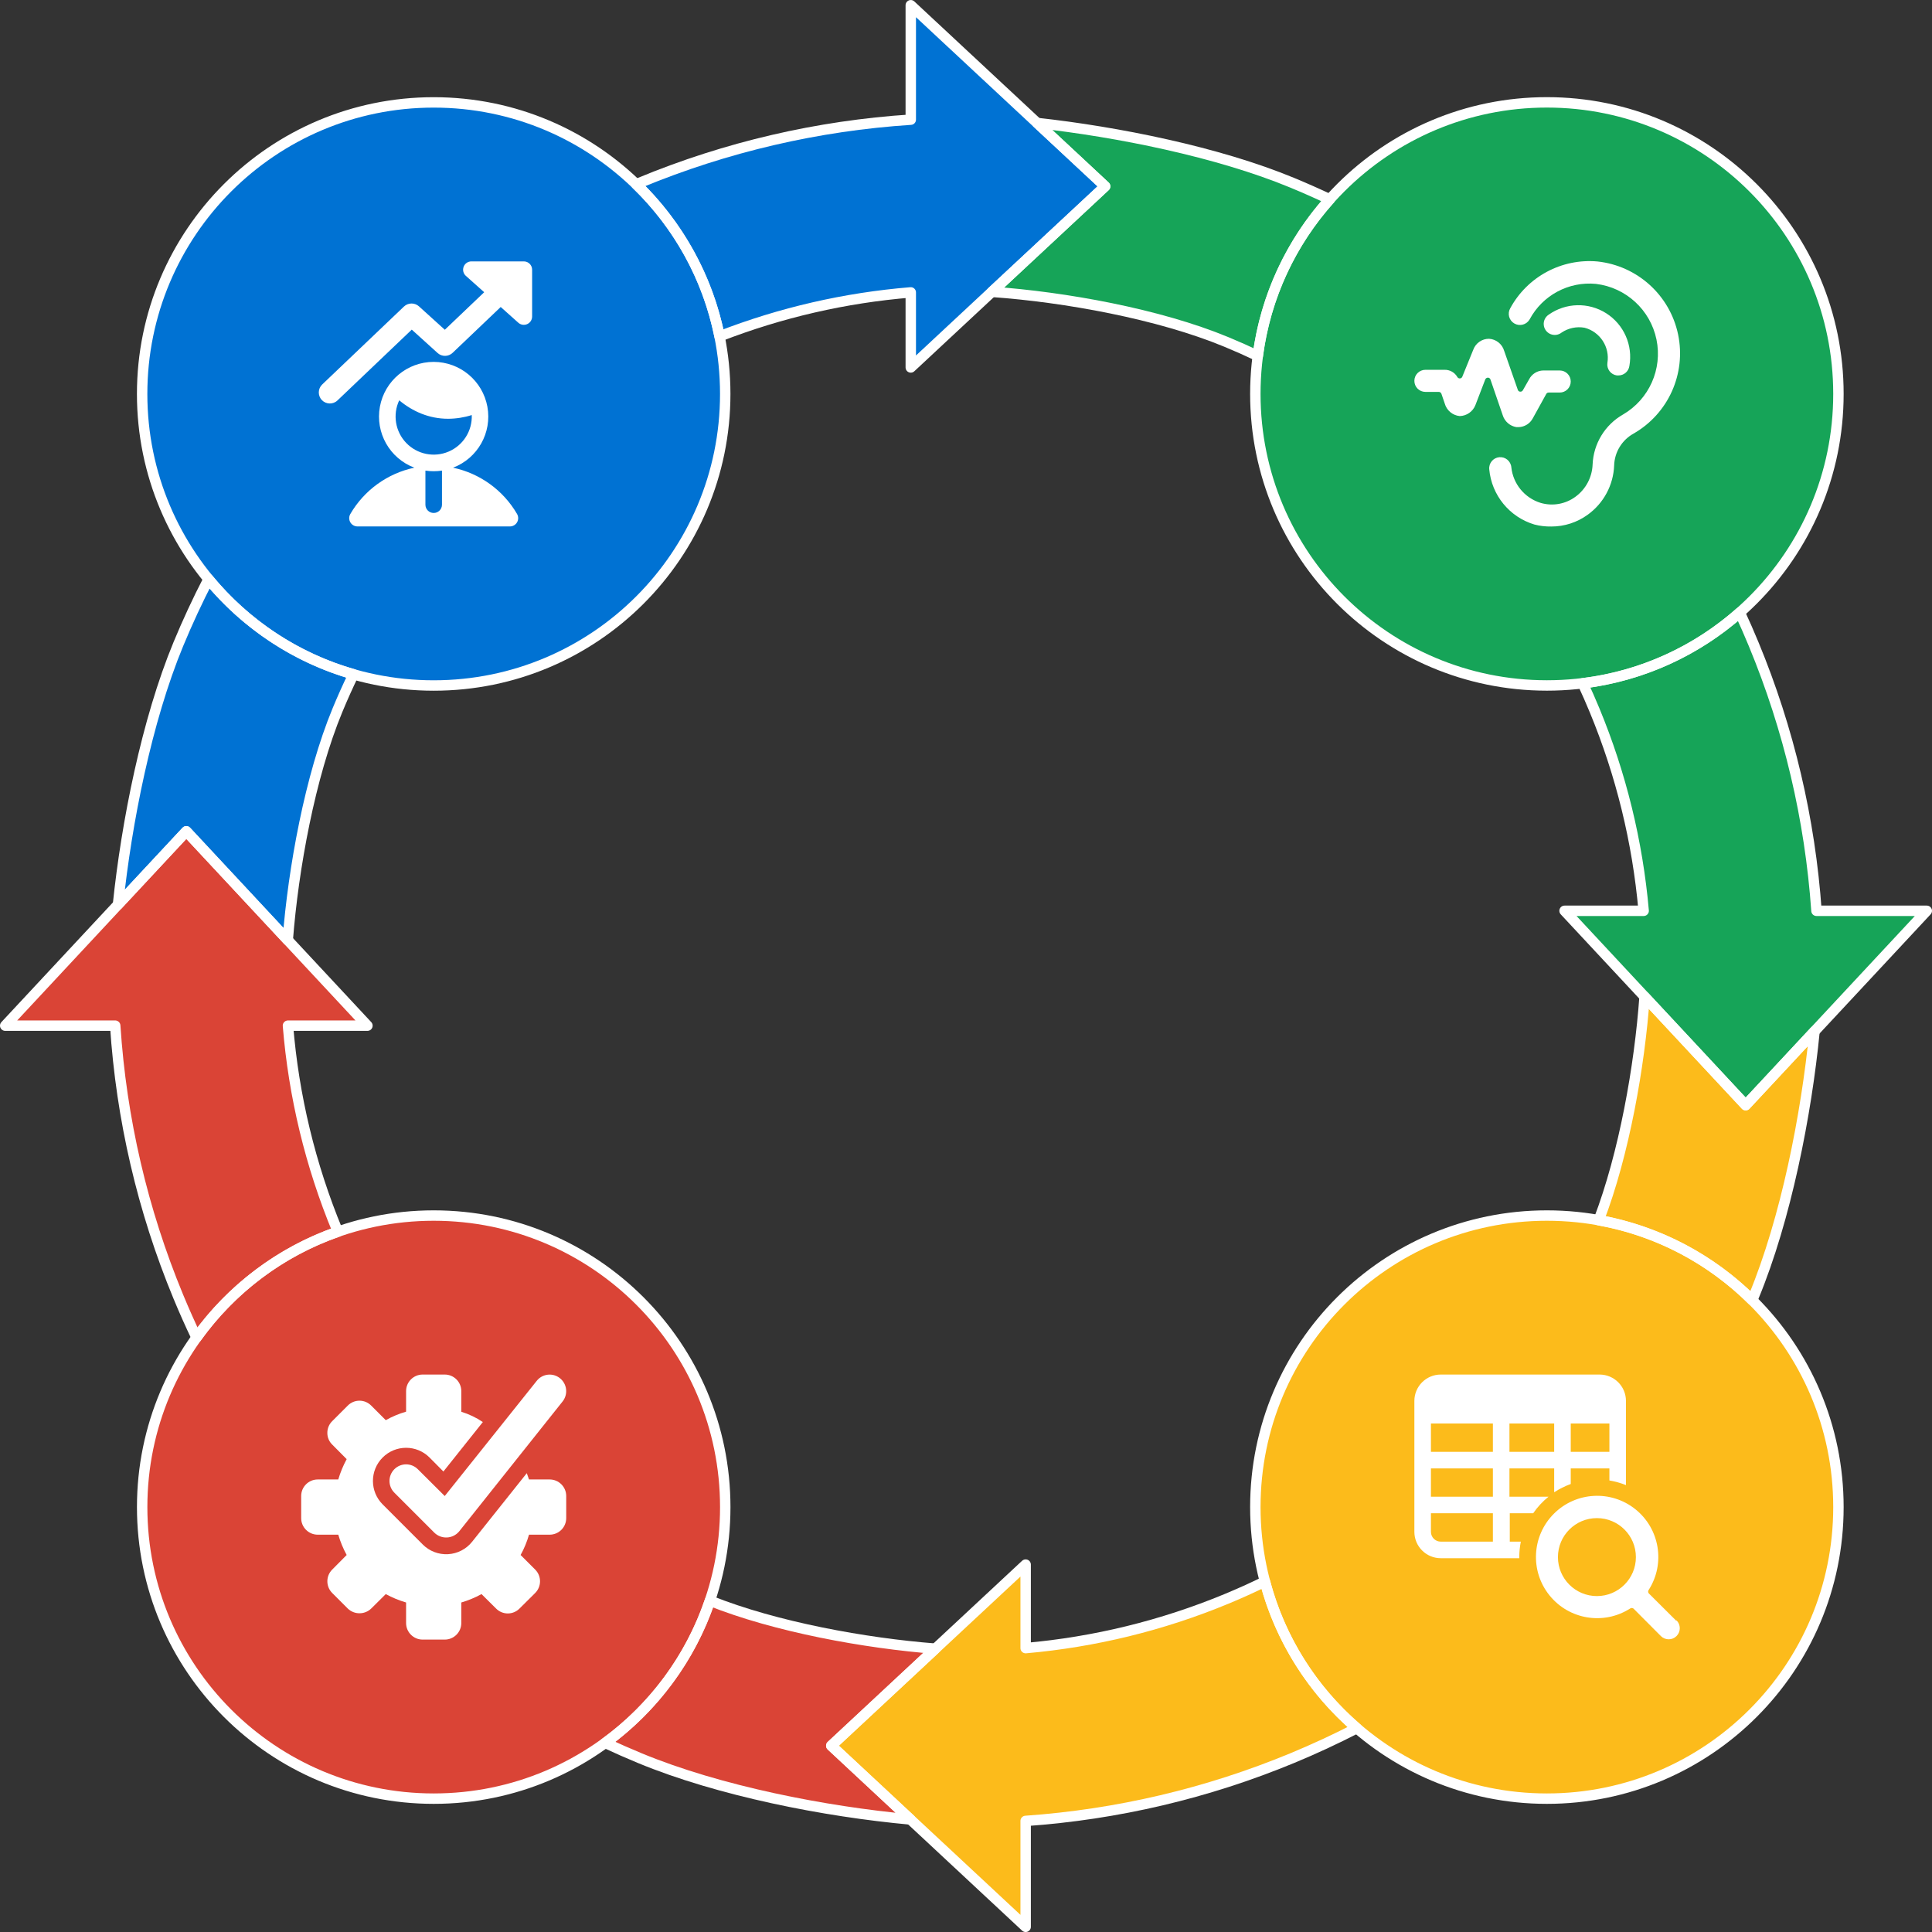 <svg width="371" height="371" viewBox="0 0 371 371" fill="none" xmlns="http://www.w3.org/2000/svg">
<rect x="0" y="0" width="371" height="371" fill="#333333" stroke="none"/>
<path fill-rule="evenodd" clip-rule="evenodd" d="M27.295 75.65C27.295 106.57 52.361 131.636 83.281 131.636C114.201 131.636 139.266 106.57 139.266 75.65C139.266 44.73 114.201 19.664 83.281 19.664C52.361 19.664 27.295 44.73 27.295 75.65Z" fill="#0072D3"/>
<path fill-rule="evenodd" clip-rule="evenodd" d="M212.219 35.783L174.895 1.004V22.979C157.023 24.138 139.437 28.225 122.847 35.097C122.621 35.19 122.396 35.284 122.172 35.378C130.189 43.121 135.899 53.235 138.175 64.59C149.955 60.012 162.324 57.172 174.895 56.148V70.562L212.219 35.783ZM67.887 129.494C56.825 126.337 47.161 119.863 40.041 111.216C37.938 115.288 36.004 119.452 34.244 123.699C28.178 138.345 24.282 158.007 22.654 173.715L35.779 159.63L55.253 180.529C56.312 166.82 59.531 149.102 64.808 136.36C65.77 134.039 66.796 131.75 67.887 129.494Z" fill="#0072D3"/>
<path fill-rule="evenodd" clip-rule="evenodd" d="M27.299 289.408C27.299 320.328 52.364 345.393 83.285 345.393C114.205 345.393 139.27 320.328 139.27 289.408C139.27 258.488 114.205 233.422 83.285 233.422C52.364 233.422 27.299 258.488 27.299 289.408Z" fill="#DA4436"/>
<path fill-rule="evenodd" clip-rule="evenodd" d="M35.779 159.633L70.558 196.957H55.296C56.397 210.479 59.6 223.77 64.809 236.345C64.834 236.405 64.859 236.465 64.884 236.525C53.863 240.359 44.408 247.54 37.738 256.85C36.507 254.269 35.342 251.653 34.245 249.005C27.373 232.414 23.286 214.829 22.126 196.957H1L35.779 159.633ZM116.225 334.691C118.408 335.711 120.616 336.683 122.847 337.607C138.102 343.926 158.44 347.89 174.827 349.389L159.626 335.225L179.62 316.594C166.222 315.553 148.982 312.449 136.325 307.377C132.582 318.437 125.477 327.947 116.225 334.691Z" fill="#DA4436"/>
<path fill-rule="evenodd" clip-rule="evenodd" d="M241.061 289.408C241.061 320.328 266.126 345.393 297.046 345.393C327.966 345.393 353.032 320.328 353.032 289.408C353.032 258.488 327.966 233.422 297.046 233.422C266.126 233.422 241.061 258.488 241.061 289.408Z" fill="#FCBB1B"/>
<path fill-rule="evenodd" clip-rule="evenodd" d="M335.223 212.227L348.443 198.04C346.875 214.077 342.945 234.066 336.757 249.006C336.665 249.229 336.572 249.451 336.479 249.673C328.595 241.852 318.396 236.36 307.002 234.316C311.897 221.531 314.862 204.655 315.807 191.391L335.223 212.227ZM242.903 303.702C240.472 304.892 238.001 306.006 235.494 307.045C223.183 312.144 210.185 315.321 196.955 316.486V300.448L159.631 335.227L196.955 370.006V349.67C214.535 348.438 231.826 344.372 248.155 337.609C252.368 335.864 256.499 333.947 260.539 331.863C252.083 324.583 245.827 314.818 242.903 303.702Z" fill="#FCBB1B"/>
<path fill-rule="evenodd" clip-rule="evenodd" d="M241.061 75.642C241.061 106.562 266.126 131.628 297.046 131.628C327.966 131.628 353.032 106.562 353.032 75.642C353.032 44.722 327.966 19.656 297.046 19.656C266.126 19.656 241.061 44.722 241.061 75.642Z" fill="#16A458"/>
<path fill-rule="evenodd" clip-rule="evenodd" d="M334.095 117.628C325.843 124.917 315.424 129.81 303.93 131.219C304.719 132.914 305.473 134.629 306.19 136.36C311.29 148.672 314.467 161.67 315.631 174.899H300.441L335.22 212.223L369.999 174.899H348.816C347.583 157.32 343.517 140.028 336.754 123.699C335.908 121.657 335.021 119.632 334.095 117.628ZM255.355 38.286C252.983 37.167 250.581 36.103 248.152 35.097C233.826 29.163 214.518 25.306 199.165 23.617L212.221 35.783L190.479 56.043C204.478 57.034 222.489 60.275 235.492 65.662C237.531 66.506 239.545 67.401 241.535 68.346C243.03 56.87 248.001 46.487 255.355 38.286Z" fill="#16A458"/>
<path fill-rule="evenodd" clip-rule="evenodd" d="M89.034 51.22C89.268 50.603 89.859 50.196 90.518 50.195H100.591C101.47 50.195 102.182 50.907 102.182 51.786V60.788C102.181 61.414 101.813 61.982 101.241 62.238C100.669 62.494 100.001 62.39 99.533 61.974L96.15 58.952L86.917 67.752C86.113 68.517 84.856 68.533 84.033 67.788L79.071 63.297L64.803 76.897C63.955 77.705 62.612 77.672 61.804 76.824C60.996 75.977 61.029 74.634 61.876 73.826L77.569 58.867C78.373 58.101 79.632 58.085 80.455 58.831L85.418 63.322L92.978 56.116L89.458 52.971C88.967 52.532 88.799 51.835 89.034 51.22ZM76.662 76.871C75.369 79.618 75.907 82.878 78.013 85.064C80.12 87.249 83.357 87.907 86.15 86.717C88.943 85.527 90.71 82.736 90.592 79.702C89.12 80.171 87.584 80.411 86.039 80.415C82.4 80.415 79.232 79.011 76.662 76.871ZM83.282 69.493C78.212 69.491 73.865 73.114 72.952 78.101C72.039 83.089 74.822 88.016 79.565 89.809C74.397 90.906 69.934 94.135 67.275 98.699C66.988 99.191 66.986 99.799 67.27 100.293C67.554 100.787 68.08 101.092 68.65 101.091H97.915C98.485 101.092 99.011 100.787 99.294 100.293C99.578 99.799 99.576 99.191 99.289 98.699C96.63 94.135 92.167 90.906 87 89.809C91.732 88.008 94.505 83.086 93.594 78.105C92.682 73.124 88.346 69.502 83.282 69.493ZM84.873 90.369C83.819 90.529 82.746 90.529 81.692 90.369L81.692 96.916C81.692 97.794 82.404 98.506 83.282 98.506C84.161 98.506 84.873 97.794 84.873 96.916V90.369Z" fill="white"/>
<path fill-rule="evenodd" clip-rule="evenodd" d="M291.195 82.02H291.619C292.758 81.988 293.794 81.349 294.333 80.344L296.92 75.658C297.01 75.484 297.191 75.376 297.387 75.382L299.508 75.382C300.679 75.382 301.628 74.432 301.628 73.261C301.628 72.09 300.679 71.141 299.508 71.141H296.348C295.2 71.163 294.157 71.815 293.633 72.837L292.425 74.958C292.319 75.134 292.12 75.233 291.916 75.212C291.711 75.204 291.533 75.068 291.47 74.873L288.841 67.366C288.458 66.059 287.295 65.134 285.935 65.054C284.577 65.046 283.362 65.896 282.903 67.175L280.782 72.392C280.69 72.563 280.51 72.67 280.316 72.67C280.121 72.67 279.942 72.563 279.849 72.392C279.344 71.516 278.4 70.987 277.389 71.013L273.72 71.013C272.549 71.013 271.6 71.963 271.6 73.134C271.6 74.305 272.549 75.255 273.72 75.255H276.286C276.514 75.258 276.716 75.401 276.795 75.615L277.431 77.481C277.796 78.809 278.945 79.772 280.316 79.899C281.655 79.862 282.841 79.026 283.327 77.778L285.214 72.858C285.3 72.653 285.501 72.519 285.723 72.519C285.948 72.519 286.146 72.665 286.211 72.879L288.565 79.729C288.935 80.93 289.954 81.818 291.195 82.02ZM306.76 50.209C299.882 49.595 293.297 53.13 290.007 59.201C289.422 60.232 289.782 61.542 290.813 62.127C291.844 62.713 293.154 62.352 293.739 61.322C296.221 56.695 301.238 54.011 306.463 54.514C312.231 55.203 316.912 59.501 318.09 65.188C319.268 70.876 316.679 76.68 311.659 79.602C308.196 81.582 305.994 85.202 305.827 89.188C305.738 91.657 304.518 93.949 302.519 95.401C300.597 96.812 298.126 97.243 295.839 96.567C292.763 95.616 290.551 92.921 290.219 89.718C290.108 88.546 289.068 87.687 287.897 87.798C286.726 87.909 285.866 88.949 285.978 90.121C286.434 95.094 289.867 99.291 294.651 100.724C295.71 100.998 296.802 101.127 297.896 101.106C300.411 101.112 302.862 100.317 304.894 98.837C307.95 96.632 309.819 93.143 309.963 89.378C310.041 86.832 311.45 84.513 313.674 83.271C320.358 79.452 323.819 71.76 322.243 64.225C320.668 56.69 314.415 51.03 306.76 50.209ZM310.493 72.095H310.768C311.833 72.105 312.74 71.325 312.889 70.271C313.593 66.308 311.835 62.312 308.436 60.155C305.038 57.998 300.673 58.107 297.387 60.431C296.738 60.861 296.376 61.611 296.445 62.387C296.513 63.162 297.001 63.837 297.716 64.146C298.43 64.455 299.256 64.348 299.868 63.867C301.162 62.996 302.744 62.662 304.279 62.934C307.262 63.714 309.163 66.634 308.669 69.677C308.584 70.241 308.73 70.814 309.073 71.269C309.416 71.724 309.928 72.021 310.493 72.095Z" fill="white"/>
<path fill-rule="evenodd" clip-rule="evenodd" d="M90.662 296.06C89.532 297.478 87.851 298.347 86.041 298.448C84.231 298.55 82.463 297.874 81.183 296.59L73.485 288.892C70.996 286.409 70.991 282.379 73.474 279.89C75.957 277.401 79.987 277.396 82.476 279.879L85.148 282.573L92.719 273.072C91.444 272.216 90.051 271.552 88.584 271.1V267.134C88.584 265.377 87.16 263.953 85.403 263.953H81.161C79.405 263.953 77.98 265.377 77.98 267.134V271.079C76.622 271.472 75.312 272.02 74.078 272.712L71.279 269.912C70.685 269.311 69.876 268.973 69.031 268.973C68.186 268.973 67.377 269.311 66.783 269.912L63.793 272.902C63.19 273.494 62.854 274.305 62.86 275.15C62.851 275.996 63.188 276.808 63.793 277.398L66.571 280.197C65.899 281.438 65.359 282.746 64.959 284.1H61.015C59.258 284.1 57.834 285.524 57.834 287.281V291.522C57.834 293.279 59.258 294.703 61.015 294.703H64.959C65.355 296.058 65.895 297.366 66.571 298.605L63.793 301.404C62.553 302.646 62.553 304.658 63.793 305.9L66.783 308.89C68.039 310.097 70.023 310.097 71.279 308.89L74.078 306.112C75.317 306.788 76.626 307.328 77.98 307.724V311.668C77.98 313.425 79.405 314.849 81.161 314.849H85.403C87.16 314.849 88.584 313.425 88.584 311.668V307.724C89.932 307.328 91.233 306.788 92.465 306.112L95.264 308.89C95.858 309.491 96.667 309.829 97.512 309.829C98.356 309.829 99.166 309.491 99.76 308.89L102.771 305.9C104.011 304.658 104.011 302.646 102.771 301.404L99.972 298.605C100.657 297.37 101.197 296.061 101.583 294.703H105.528C106.375 294.709 107.19 294.376 107.791 293.779C108.392 293.182 108.73 292.369 108.73 291.522V287.281C108.73 285.524 107.306 284.1 105.549 284.1H101.583C101.456 283.697 101.308 283.294 101.159 282.891L90.662 296.06ZM107.521 264.653C106.864 264.127 106.025 263.886 105.189 263.981C104.353 264.077 103.589 264.502 103.068 265.162L85.403 287.281L80.228 282.127C78.981 280.886 76.963 280.891 75.722 282.138C74.481 283.385 74.485 285.403 75.733 286.644L83.43 294.342C84.078 294.963 84.954 295.288 85.85 295.24C86.746 295.192 87.582 294.775 88.16 294.088L108.03 269.128C108.557 268.467 108.799 267.624 108.704 266.785C108.609 265.945 108.183 265.178 107.521 264.653Z" fill="white"/>
<path fill-rule="evenodd" clip-rule="evenodd" d="M321.881 311.223L316.6 305.964C316.455 305.768 316.455 305.501 316.6 305.306C319.825 300.252 318.728 293.581 314.054 289.827C309.379 286.072 302.628 286.44 298.389 290.679C294.15 294.918 293.782 301.669 297.537 306.343C301.291 311.018 307.962 312.115 313.016 308.89C313.212 308.745 313.479 308.745 313.674 308.89L318.933 314.171C319.765 315.002 321.113 315.002 321.944 314.171C322.776 313.339 322.776 311.991 321.944 311.159L321.881 311.223ZM306.654 306.494C302.52 306.494 299.168 303.142 299.168 299.008C299.168 294.873 302.52 291.522 306.654 291.522C310.789 291.522 314.14 294.873 314.14 299.008C314.14 303.142 310.789 306.494 306.654 306.494ZM291.746 299.008C291.747 298.011 291.847 297.016 292.043 296.039H289.922V290.589H294.418C295.242 289.391 296.234 288.32 297.366 287.408L289.859 287.408V281.979H298.447V286.56C299.445 285.912 300.512 285.379 301.628 284.969V281.979H309.051V284.29C310.139 284.474 311.206 284.773 312.232 285.181V269.022C312.232 266.231 309.975 263.965 307.185 263.953H276.668C273.869 263.953 271.6 266.222 271.6 269.022V294.173C271.611 296.964 273.877 299.22 276.668 299.22L291.746 299.22V299.008ZM301.628 273.348H309.051V278.798H301.628V273.348ZM289.859 273.348H298.447V278.798H289.859V273.348ZM286.678 296.039H276.668C275.634 296.039 274.792 295.207 274.781 294.173V290.589H286.678V296.039ZM286.678 287.408H274.781V281.979H286.678V287.408ZM286.678 278.798H274.781V273.348H286.678V278.798Z" fill="white"/>
<path fill-rule="evenodd" clip-rule="evenodd" d="M27.295 75.65C27.295 106.57 52.361 131.636 83.281 131.636C114.201 131.636 139.266 106.57 139.266 75.65C139.266 44.73 114.201 19.664 83.281 19.664C52.361 19.664 27.295 44.73 27.295 75.65Z" stroke="white" stroke-width="2" stroke-linecap="round" stroke-linejoin="round"/>
<path fill-rule="evenodd" clip-rule="evenodd" d="M212.218 35.783L174.895 1.004V22.979C157.023 24.138 139.437 28.225 122.847 35.097C122.622 35.19 122.397 35.284 122.172 35.378C130.188 43.121 135.899 53.235 138.175 64.59C149.955 60.012 162.325 57.172 174.895 56.148V70.562L212.218 35.783ZM67.887 129.494C56.825 126.337 47.161 119.863 40.041 111.216C37.938 115.288 36.004 119.452 34.244 123.699C28.178 138.345 24.282 158.006 22.654 173.715L35.779 159.63L55.253 180.529C56.312 166.82 59.531 149.102 64.808 136.36C65.77 134.039 66.796 131.75 67.887 129.494Z" stroke="white" stroke-width="2" stroke-linecap="round" stroke-linejoin="round"/>
<path fill-rule="evenodd" clip-rule="evenodd" d="M27.299 289.408C27.299 320.328 52.364 345.393 83.285 345.393C114.205 345.393 139.27 320.328 139.27 289.408C139.27 258.488 114.205 233.422 83.285 233.422C52.364 233.422 27.299 258.488 27.299 289.408Z" stroke="white" stroke-width="2" stroke-linecap="round" stroke-linejoin="round"/>
<path fill-rule="evenodd" clip-rule="evenodd" d="M35.779 159.633L70.558 196.957H55.296C56.397 210.479 59.6 223.77 64.809 236.345C64.834 236.405 64.859 236.465 64.884 236.525C53.863 240.359 44.408 247.539 37.738 256.85C36.507 254.269 35.342 251.653 34.245 249.005C27.373 232.414 23.286 214.829 22.126 196.957H1L35.779 159.633ZM116.225 334.691C118.408 335.711 120.616 336.683 122.847 337.607C138.102 343.926 158.44 347.89 174.827 349.389L159.626 335.225L179.62 316.594C166.222 315.553 148.982 312.449 136.326 307.376C132.582 318.437 125.476 327.947 116.225 334.691Z" stroke="white" stroke-width="2" stroke-linecap="round" stroke-linejoin="round"/>
<path fill-rule="evenodd" clip-rule="evenodd" d="M241.061 289.408C241.061 320.328 266.126 345.393 297.046 345.393C327.966 345.393 353.032 320.328 353.032 289.408C353.032 258.488 327.966 233.422 297.046 233.422C266.126 233.422 241.061 258.488 241.061 289.408Z" stroke="white" stroke-width="2" stroke-linecap="round" stroke-linejoin="round"/>
<path fill-rule="evenodd" clip-rule="evenodd" d="M335.223 212.227L348.443 198.04C346.875 214.077 342.946 234.066 336.757 249.006C336.665 249.229 336.572 249.451 336.479 249.673C328.595 241.852 318.396 236.36 307.001 234.316C311.897 221.531 314.862 204.655 315.807 191.391L335.223 212.227ZM242.903 303.702C240.472 304.891 238.001 306.006 235.494 307.045C223.183 312.144 210.185 315.321 196.955 316.486V300.447L159.631 335.226L196.955 370.005V349.67C214.535 348.437 231.826 344.372 248.154 337.609C252.368 335.864 256.499 333.946 260.539 331.863C252.083 324.582 245.827 314.818 242.903 303.702Z" stroke="white" stroke-width="2" stroke-linecap="round" stroke-linejoin="round"/>
<path fill-rule="evenodd" clip-rule="evenodd" d="M241.061 75.642C241.061 106.562 266.126 131.628 297.046 131.628C327.966 131.628 353.032 106.562 353.032 75.642C353.032 44.722 327.966 19.656 297.046 19.656C266.126 19.656 241.061 44.722 241.061 75.642Z" stroke="white" stroke-width="2" stroke-linecap="round" stroke-linejoin="round"/>
<path fill-rule="evenodd" clip-rule="evenodd" d="M334.094 117.629C325.842 124.917 315.425 129.81 303.93 131.219C304.719 132.915 305.473 134.629 306.19 136.36C311.29 148.671 314.467 161.669 315.631 174.9H300.441L335.22 212.223L369.999 174.9H348.816C347.583 157.319 343.518 140.028 336.754 123.7C335.908 121.656 335.021 119.632 334.094 117.629ZM255.355 38.286C252.983 37.167 250.581 36.103 248.152 35.097C233.826 29.163 214.518 25.306 199.165 23.617L212.221 35.783L190.479 56.043C204.478 57.034 222.489 60.275 235.492 65.662C237.531 66.506 239.545 67.401 241.535 68.346C243.03 56.87 248.001 46.487 255.355 38.286Z" stroke="white" stroke-width="2" stroke-linecap="round" stroke-linejoin="round"/>
</svg>
